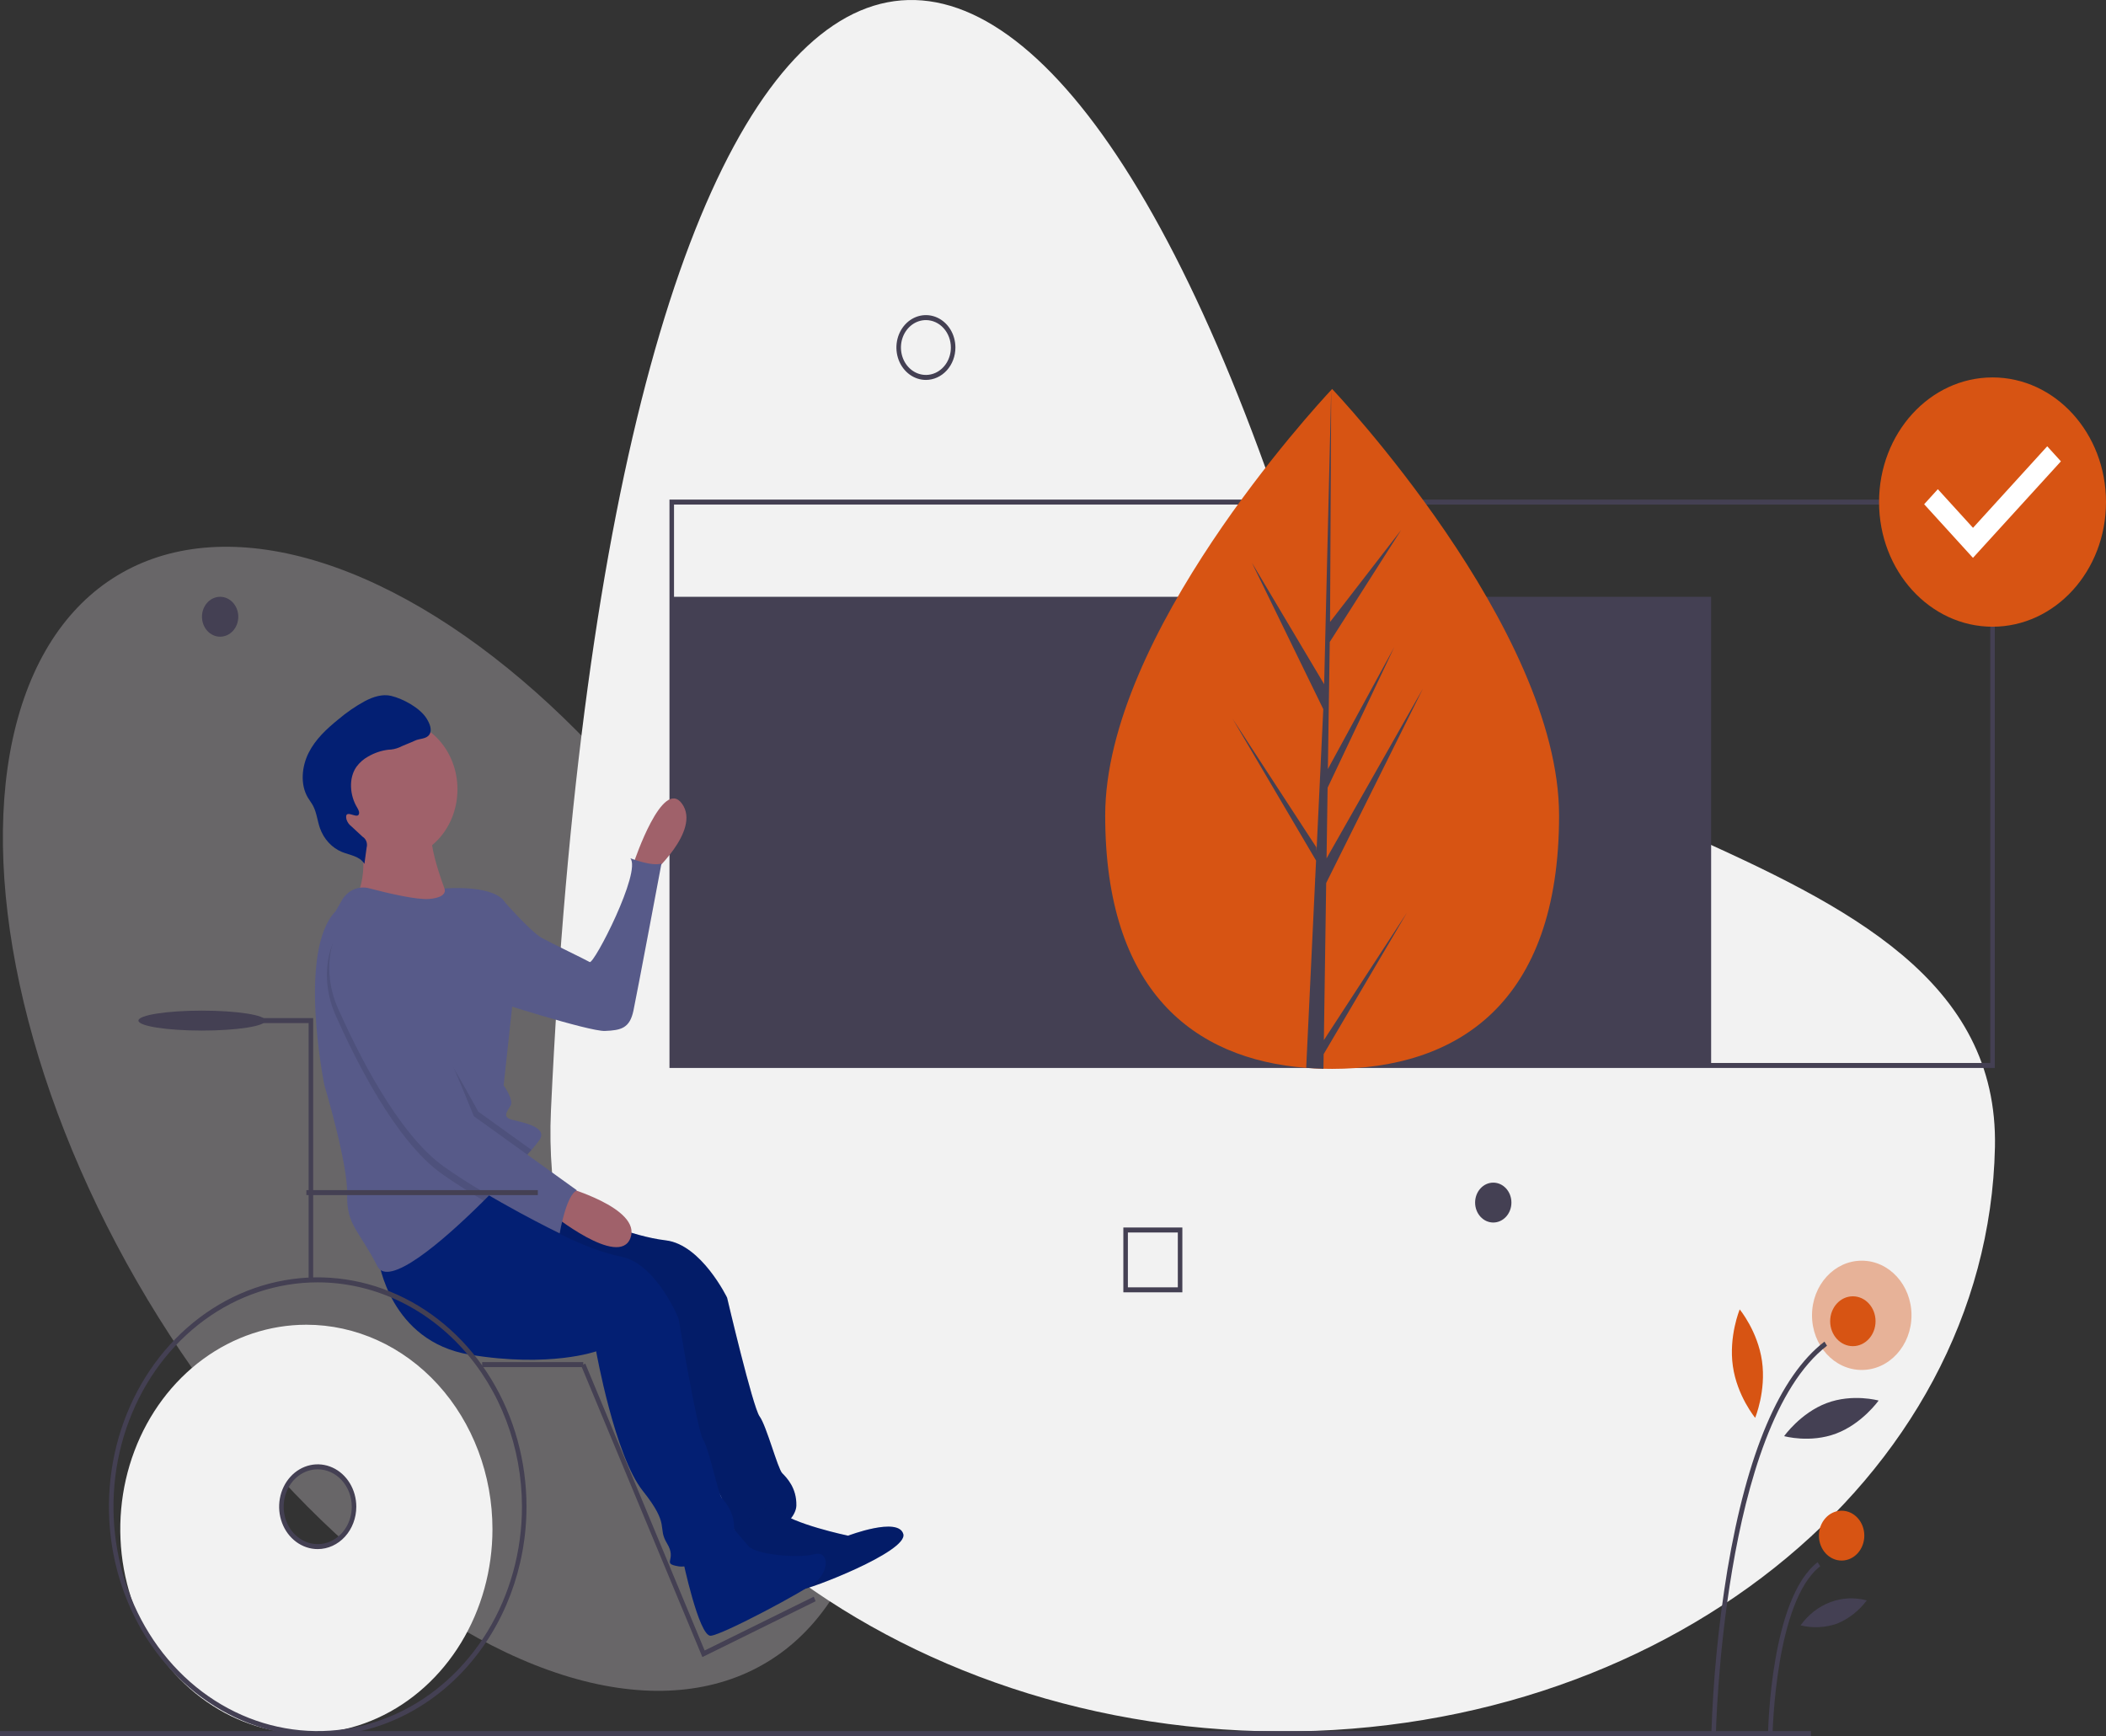 <svg width="393" height="324" viewBox="0 0 393 324" fill="none" xmlns="http://www.w3.org/2000/svg">
<rect x="0" y="0" width="393" height="324" fill="#333333" stroke="none"/>
<g clip-path="url(#clip0)">
<ellipse rx="65.145" ry="117.816" transform="matrix(-0.933 0.36 -0.467 -0.884 82.523 208.801)" fill="#FDF7FF" fill-opacity="0.26"/>
<path d="M239.934 98.204C186.713 -60.568 113.762 -28.621 102.815 207.191C99.935 269.237 160.748 321.178 235.157 323.086C309.567 324.994 370.957 276.199 372.276 214.099C373.595 152 260.056 158.232 239.934 98.204Z" fill="#F2F2F2"/>
<path d="M319.313 111.381H125.354V198.848H319.313V111.381Z" fill="#444053"/>
<path opacity="0.4" d="M347.421 255.676C352.548 255.676 356.704 251.11 356.704 245.477C356.704 239.845 352.548 235.279 347.421 235.279C342.294 235.279 338.138 239.845 338.138 245.477C338.138 251.11 342.294 255.676 347.421 255.676Z" fill="#D75413"/>
<path d="M320.195 323.822L319.348 323.804C319.675 313.458 320.68 303.151 322.354 292.964C326.017 271.153 332.107 256.828 340.456 250.388L340.942 251.15C321.439 266.193 320.205 323.247 320.195 323.822Z" fill="#444053"/>
<path d="M330.783 323.599L329.936 323.581C329.954 322.551 330.483 298.265 339.186 291.553L339.672 292.314C331.321 298.756 330.787 323.352 330.783 323.599Z" fill="#444053"/>
<path d="M345.761 251.234C348.1 251.234 349.996 249.151 349.996 246.582C349.996 244.012 348.1 241.929 345.761 241.929C343.422 241.929 341.526 244.012 341.526 246.582C341.526 249.151 343.422 251.234 345.761 251.234Z" fill="#D75413"/>
<path d="M343.664 291.246C346.003 291.246 347.899 289.163 347.899 286.593C347.899 284.024 346.003 281.941 343.664 281.941C341.325 281.941 339.429 284.024 339.429 286.593C339.429 289.163 341.325 291.246 343.664 291.246Z" fill="#D75413"/>
<path d="M328.807 254.023C329.603 259.608 327.529 264.603 327.529 264.603C327.529 264.603 324.164 260.543 323.368 254.959C322.572 249.374 324.647 244.379 324.647 244.379C324.647 244.379 328.012 248.438 328.807 254.023Z" fill="#D75413"/>
<path d="M342.638 267.544C337.771 269.379 332.938 268.026 332.938 268.026C332.938 268.026 335.997 263.699 340.865 261.865C345.732 260.031 350.564 261.384 350.564 261.384C350.564 261.384 347.505 265.71 342.638 267.544Z" fill="#444053"/>
<path d="M342.807 303.021C340.604 303.781 338.258 303.892 336.004 303.343C337.435 301.341 339.363 299.837 341.555 299.011C343.747 298.185 346.109 298.073 348.358 298.688C346.885 300.641 344.971 302.135 342.807 303.021V303.021Z" fill="#444053"/>
<path d="M337.946 323.069H0V324H337.946V323.069Z" fill="#444053"/>
<path d="M372.25 199.313H124.931V93.237H372.25V199.313ZM125.778 198.383H371.403V94.167H125.778V198.383Z" fill="#444053"/>
<path d="M290.939 152.209C290.939 187.249 271.98 199.483 248.589 199.483C248.048 199.483 247.506 199.474 246.968 199.462C245.884 199.436 244.809 199.38 243.748 199.299C222.638 197.659 206.24 184.795 206.24 152.209C206.24 118.492 245.459 75.941 248.414 72.785C248.414 72.784 248.414 72.784 248.414 72.783C248.414 72.782 248.415 72.782 248.415 72.782C248.415 72.781 248.416 72.781 248.416 72.781C248.417 72.781 248.417 72.78 248.418 72.78C248.531 72.656 248.589 72.596 248.589 72.596C248.589 72.596 290.939 117.173 290.939 152.209Z" fill="#D75413"/>
<path d="M247.046 194.122L262.536 170.348L247.007 196.734L246.968 199.462C245.884 199.436 244.809 199.38 243.748 199.299L245.417 164.246L245.405 163.972L245.432 163.925L245.592 160.61L230.024 134.16L245.639 158.127L245.678 158.829L246.937 132.344L233.61 105.012L247.1 127.698L248.414 72.785L248.418 72.596V72.78L248.2 116.081L261.468 98.914L248.145 119.811L247.794 143.525L260.185 120.765L247.744 147.015L247.549 160.199L265.529 128.52L247.479 164.798L247.046 194.122Z" fill="#444053"/>
<path d="M172.784 70.905C171.695 70.905 170.63 70.55 169.725 69.885C168.82 69.221 168.114 68.276 167.697 67.171C167.281 66.066 167.172 64.85 167.384 63.677C167.597 62.503 168.121 61.426 168.891 60.58C169.661 59.734 170.642 59.158 171.71 58.925C172.778 58.691 173.885 58.811 174.891 59.269C175.897 59.727 176.756 60.502 177.361 61.496C177.966 62.491 178.289 63.66 178.289 64.857C178.288 66.46 177.707 67.998 176.675 69.131C175.643 70.265 174.243 70.903 172.784 70.905V70.905ZM172.784 59.739C171.862 59.739 170.962 60.039 170.196 60.601C169.43 61.164 168.832 61.963 168.48 62.898C168.127 63.833 168.035 64.862 168.215 65.855C168.395 66.848 168.838 67.76 169.49 68.475C170.141 69.191 170.971 69.678 171.875 69.876C172.779 70.073 173.715 69.972 174.566 69.585C175.418 69.197 176.145 68.541 176.657 67.7C177.169 66.858 177.442 65.869 177.442 64.857C177.441 63.5 176.949 62.199 176.076 61.239C175.203 60.28 174.019 59.74 172.784 59.739V59.739Z" fill="#444053"/>
<path d="M278.657 228.159C280.529 228.159 282.045 226.492 282.045 224.437C282.045 222.381 280.529 220.715 278.657 220.715C276.786 220.715 275.27 222.381 275.27 224.437C275.27 226.492 276.786 228.159 278.657 228.159Z" fill="#444053"/>
<path d="M41.079 118.825C42.95 118.825 44.467 117.159 44.467 115.103C44.467 113.048 42.95 111.381 41.079 111.381C39.208 111.381 37.691 113.048 37.691 115.103C37.691 117.159 39.208 118.825 41.079 118.825Z" fill="#444053"/>
<path d="M220.639 241.186H209.628V229.089H220.639V241.186ZM210.475 240.255H219.792V230.02H210.475V240.255Z" fill="#444053"/>
<path d="M371.825 116.964C383.519 116.964 393 106.549 393 93.702C393 80.855 383.519 70.439 371.825 70.439C360.131 70.439 350.65 80.855 350.65 93.702C350.65 106.549 360.131 116.964 371.825 116.964Z" fill="#D75413"/>
<path d="M368.173 104.112L359.065 94.106L361.62 91.299L368.182 98.508L382.032 83.292L384.587 86.099L368.173 104.112Z" fill="white"/>
<path d="M57.171 247.234C50.302 247.234 43.588 249.471 37.878 253.664C32.167 257.856 27.716 263.814 25.088 270.785C22.459 277.756 21.772 285.427 23.112 292.827C24.451 300.228 27.759 307.025 32.615 312.361C37.472 317.696 43.66 321.33 50.396 322.802C57.132 324.274 64.114 323.518 70.46 320.631C76.805 317.743 82.229 312.853 86.044 306.58C89.86 300.306 91.897 292.93 91.897 285.384C91.897 275.266 88.238 265.563 81.726 258.408C75.213 251.253 66.381 247.234 57.171 247.234V247.234ZM59.288 288.641C57.948 288.641 56.638 288.204 55.524 287.387C54.409 286.569 53.541 285.406 53.028 284.046C52.515 282.686 52.381 281.189 52.642 279.745C52.904 278.301 53.549 276.974 54.497 275.933C55.444 274.892 56.652 274.183 57.966 273.896C59.281 273.609 60.643 273.756 61.881 274.32C63.119 274.883 64.177 275.837 64.922 277.061C65.667 278.286 66.064 279.725 66.064 281.197C66.064 283.171 65.35 285.065 64.079 286.461C62.809 287.857 61.085 288.641 59.288 288.641Z" fill="#F2F2F2"/>
<path d="M93.987 220.154C93.221 221.07 79.128 235.8 79.128 235.8C79.128 235.8 80.528 246.081 95.606 247.357L120.737 249.483C120.737 249.483 125.487 268.634 131.134 274.753C136.782 280.873 134.19 281.215 136.309 284.198C138.429 287.18 135.454 287.98 138.671 288.27C141.889 288.559 148.536 284.286 148.608 280.98C148.681 277.675 146.804 275.782 145.97 274.94C145.136 274.098 143.02 266.052 141.752 264.35C140.484 262.649 135.683 242.18 135.683 242.18C135.683 242.18 130.89 232.278 124.247 231.488C117.604 230.698 110.213 227.148 110.213 227.148" fill="#031F73"/>
<path opacity="0.1" d="M93.987 220.154C93.221 221.07 79.128 235.8 79.128 235.8C79.128 235.8 80.528 246.081 95.606 247.357L120.737 249.483C120.737 249.483 125.487 268.634 131.134 274.753C136.782 280.873 134.19 281.215 136.309 284.198C138.429 287.18 135.454 287.98 138.671 288.27C141.889 288.559 148.536 284.286 148.608 280.98C148.681 277.675 146.804 275.782 145.97 274.94C145.136 274.098 143.02 266.052 141.752 264.35C140.484 262.649 135.683 242.18 135.683 242.18C135.683 242.18 130.89 232.278 124.247 231.488C117.604 230.698 110.213 227.148 110.213 227.148" fill="black"/>
<path d="M118.362 160.756C118.362 160.756 123.651 144.969 127.271 149.999C130.891 155.029 121.446 163.29 121.446 163.29L118.362 160.756Z" fill="#A0616A"/>
<path d="M90.503 168.997L93.514 167.597C93.514 167.597 98.981 173.899 101.152 175.071C103.323 176.244 109.253 179.081 110.042 179.547C110.83 180.014 119.757 162.663 117.622 160.172C117.622 160.172 121.617 161.755 123.437 161.155C123.437 161.155 118.896 185.342 118.205 188.62C117.513 191.898 115.901 192.284 112.893 192.404C109.885 192.525 91.62 186.637 91.62 186.637L90.503 168.997Z" fill="#575A89"/>
<path d="M136.963 286.198C136.963 286.198 137.893 289.478 137.479 290.003C137.064 290.529 135.85 299.499 140.838 298.911C145.827 298.324 148.226 296.559 149.489 296.657C150.752 296.756 169.495 289.571 168.564 286.291C167.634 283.011 158.262 286.604 158.262 286.604C158.262 286.604 147.616 284.379 145.116 281.813C142.616 279.248 136.963 286.198 136.963 286.198Z" fill="#031F73"/>
<path opacity="0.1" d="M136.963 286.198C136.963 286.198 137.893 289.478 137.479 290.003C137.064 290.529 135.85 299.499 140.838 298.911C145.827 298.324 148.226 296.559 149.489 296.657C150.752 296.756 169.495 289.571 168.564 286.291C167.634 283.011 158.262 286.604 158.262 286.604C158.262 286.604 147.616 284.379 145.116 281.813C142.616 279.248 136.963 286.198 136.963 286.198Z" fill="black"/>
<path d="M127.406 291.024C127.406 291.024 130.415 305.427 132.622 305.28C134.83 305.133 150.412 296.802 152.329 295.152C154.791 293.033 154.694 289.289 151.868 290.076C149.042 290.862 141.05 290.157 139.692 288.572L136.198 284.495L127.406 291.024Z" fill="#031F73"/>
<path d="M96.559 211.006C95.735 211.859 70.656 235.231 70.656 235.231C70.656 235.231 72.709 250.34 87.663 252.817C102.617 255.294 111.249 252.201 111.249 252.201C111.249 252.201 114.72 271.68 119.947 278.234C125.175 284.789 122.568 284.923 124.484 288.067C126.4 291.211 123.381 291.771 126.57 292.317C129.76 292.863 136.673 289.131 136.963 285.84C137.254 282.55 135.508 280.511 134.731 279.605C133.955 278.699 132.378 270.505 131.225 268.707C130.073 266.908 126.639 246.11 126.639 246.11C126.639 246.11 122.515 235.852 115.941 234.533C109.368 233.215 102.231 229.084 102.231 229.084" fill="#031F73"/>
<path d="M73.474 160.372C80.042 160.372 85.366 154.523 85.366 147.308C85.366 140.093 80.042 134.244 73.474 134.244C66.907 134.244 61.583 140.093 61.583 147.308C61.583 154.523 66.907 160.372 73.474 160.372Z" fill="#A0616A"/>
<path d="M67.242 155.462C67.242 155.462 69.025 163.443 66.309 167.534C63.593 171.624 84.477 169.677 84.477 169.677C84.477 169.677 78.824 156.727 80.91 153.716C82.996 150.704 67.242 155.462 67.242 155.462Z" fill="#A0616A"/>
<path d="M93.936 168.011C96.459 170.955 95.6 187.649 95.6 187.649L93.988 202.559C93.988 202.559 95.916 205.263 95.286 206.343C94.655 207.422 93.625 208.488 95.614 208.994C97.603 209.5 102.187 210.312 100.72 212.684C100.24 213.356 99.727 213.998 99.183 214.607C98.715 215.15 98.159 215.781 97.529 216.484C96.054 218.12 94.178 220.133 92.096 222.256C91.507 222.861 90.903 223.472 90.283 224.088C82.343 231.979 72.469 240.332 70.427 236.323C67.006 229.608 64.629 228.649 64.786 222.934C64.943 217.218 60.539 202.549 60.539 202.549C60.539 202.549 55.419 177.514 62.635 170.052L63.763 168.07C64.287 167.148 65.061 166.431 65.976 166.019C66.892 165.608 67.902 165.523 68.863 165.777C72.385 166.701 77.784 167.978 80.123 167.772C83.737 167.452 82.945 165.819 82.945 165.819C82.945 165.819 91.414 165.066 93.936 168.011Z" fill="#575A89"/>
<path d="M105.086 221.411C105.086 221.411 119.798 225.42 117.639 231.069C115.481 236.718 102.746 226.394 102.746 226.394L105.086 221.411Z" fill="#A0616A"/>
<path d="M66.894 152.087C67.187 151.697 66.897 151.128 66.642 150.707C65.277 148.455 65.016 145.25 66.518 143.105C67.111 142.306 67.851 141.655 68.69 141.196C69.869 140.51 71.155 140.076 72.481 139.918C73.186 139.906 73.884 139.755 74.54 139.472C74.955 139.241 76.912 138.488 77.332 138.269C78.255 137.786 79.54 137.995 80.132 137.079C80.698 136.202 80.169 135.001 79.619 134.113C78.366 132.088 75.198 130.41 73.023 129.878C71.372 129.475 69.65 130.042 68.12 130.834C66.356 131.795 64.683 132.945 63.125 134.267C60.985 136.009 58.877 137.939 57.591 140.502C56.306 143.065 55.996 146.402 57.448 148.855C57.751 149.366 58.121 149.828 58.404 150.352C59.095 151.63 59.219 153.177 59.707 154.563C60.071 155.577 60.623 156.496 61.33 157.26C62.036 158.025 62.88 158.618 63.808 159.002C65.295 159.606 67.124 159.773 68.003 161.223L68.413 158.2C68.52 157.818 68.505 157.408 68.37 157.038C68.234 156.668 67.988 156.36 67.671 156.165L65.565 154.216C65.145 153.902 64.826 153.45 64.654 152.926C64.198 150.838 66.406 152.737 66.894 152.087Z" fill="#031F73"/>
<path opacity="0.1" d="M87.984 209.621L97.527 216.484C95.635 218.586 93.078 221.307 90.282 224.088C87.633 222.521 84.932 220.825 82.515 219.121C73.673 212.887 66.092 197.232 62.696 189.638C59.299 182.044 62.064 176.195 62.064 176.195C64.314 175.1 66.695 174.363 69.134 174.009C73.561 173.275 87.984 209.621 87.984 209.621Z" fill="black"/>
<path opacity="0.1" d="M89.246 207.462L99.182 214.607C98.715 215.15 98.159 215.781 97.528 216.484C96.053 218.12 94.177 220.133 92.096 222.256C89.273 220.6 86.361 218.785 83.777 216.963C74.936 210.728 67.354 195.074 63.958 187.479C60.561 179.885 69.7 182.609 69.7 182.609C69.7 182.609 64.958 180.251 69.384 179.518C73.811 178.785 89.246 207.462 89.246 207.462Z" fill="black"/>
<path d="M62.501 174.889C62.501 174.889 59.737 180.738 63.133 188.332C66.53 195.926 74.111 211.581 82.953 217.815C91.794 224.05 104.444 230.191 104.444 230.191C104.444 230.191 105.644 222.969 107.669 222.156L88.421 208.315C88.421 208.315 73.998 171.97 69.572 172.703C67.132 173.058 64.751 173.794 62.501 174.889V174.889Z" fill="#575A89"/>
<path d="M59.288 324C51.583 324 44.05 321.49 37.643 316.786C31.235 312.083 26.242 305.398 23.293 297.577C20.344 289.756 19.573 281.15 21.076 272.847C22.579 264.544 26.29 256.917 31.739 250.931C37.188 244.945 44.13 240.868 51.687 239.217C59.245 237.565 67.079 238.413 74.198 241.652C81.317 244.892 87.402 250.378 91.683 257.417C95.965 264.456 98.25 272.731 98.25 281.197C98.238 292.545 94.129 303.425 86.825 311.449C79.521 319.473 69.618 323.987 59.288 324V324ZM59.288 239.325C51.75 239.325 44.381 241.78 38.113 246.381C31.845 250.982 26.96 257.522 24.075 265.173C21.191 272.824 20.436 281.243 21.907 289.366C23.377 297.488 27.007 304.949 32.337 310.805C37.668 316.661 44.459 320.649 51.853 322.265C59.246 323.88 66.91 323.051 73.874 319.882C80.838 316.713 86.791 311.346 90.979 304.46C95.167 297.574 97.403 289.479 97.403 281.197C97.391 270.096 93.372 259.453 86.227 251.603C79.081 243.753 69.393 239.337 59.288 239.325V239.325Z" fill="#444053"/>
<path d="M59.289 289.106C57.865 289.106 56.473 288.642 55.289 287.773C54.105 286.904 53.183 285.669 52.638 284.224C52.093 282.779 51.95 281.188 52.228 279.654C52.506 278.12 53.192 276.711 54.199 275.604C55.205 274.498 56.488 273.745 57.885 273.44C59.281 273.135 60.729 273.291 62.044 273.89C63.36 274.489 64.484 275.502 65.275 276.803C66.066 278.104 66.489 279.633 66.489 281.197C66.486 283.294 65.727 285.304 64.378 286.787C63.028 288.27 61.198 289.104 59.289 289.106V289.106ZM59.289 274.218C58.033 274.218 56.805 274.628 55.76 275.394C54.715 276.161 53.901 277.251 53.42 278.526C52.94 279.802 52.814 281.205 53.059 282.559C53.304 283.912 53.909 285.156 54.797 286.132C55.686 287.108 56.818 287.772 58.05 288.042C59.282 288.311 60.559 288.173 61.72 287.645C62.881 287.116 63.873 286.222 64.571 285.074C65.269 283.927 65.642 282.577 65.642 281.197C65.64 279.347 64.97 277.573 63.779 276.265C62.588 274.956 60.973 274.22 59.289 274.218Z" fill="#444053"/>
<path d="M58.442 238.859H57.595V190.939H35.573V190.008H58.442V238.859Z" fill="#444053"/>
<path d="M108.838 254.213H89.978V255.143H108.838V254.213Z" fill="#444053"/>
<path d="M100.367 222.11H57.171V223.041H100.367V222.11Z" fill="#444053"/>
<path d="M131.071 309.26L108.451 254.871L109.222 254.484L131.492 308.033L151.859 297.987L152.206 298.836L131.071 309.26Z" fill="#444053"/>
<path d="M37.691 192.335C44.24 192.335 49.548 191.501 49.548 190.474C49.548 189.446 44.24 188.613 37.691 188.613C31.142 188.613 25.833 189.446 25.833 190.474C25.833 191.501 31.142 192.335 37.691 192.335Z" fill="#444053"/>
</g>
<defs>
<clipPath id="clip0">
<rect width="393" height="324" fill="white"/>
</clipPath>
</defs>
</svg>

